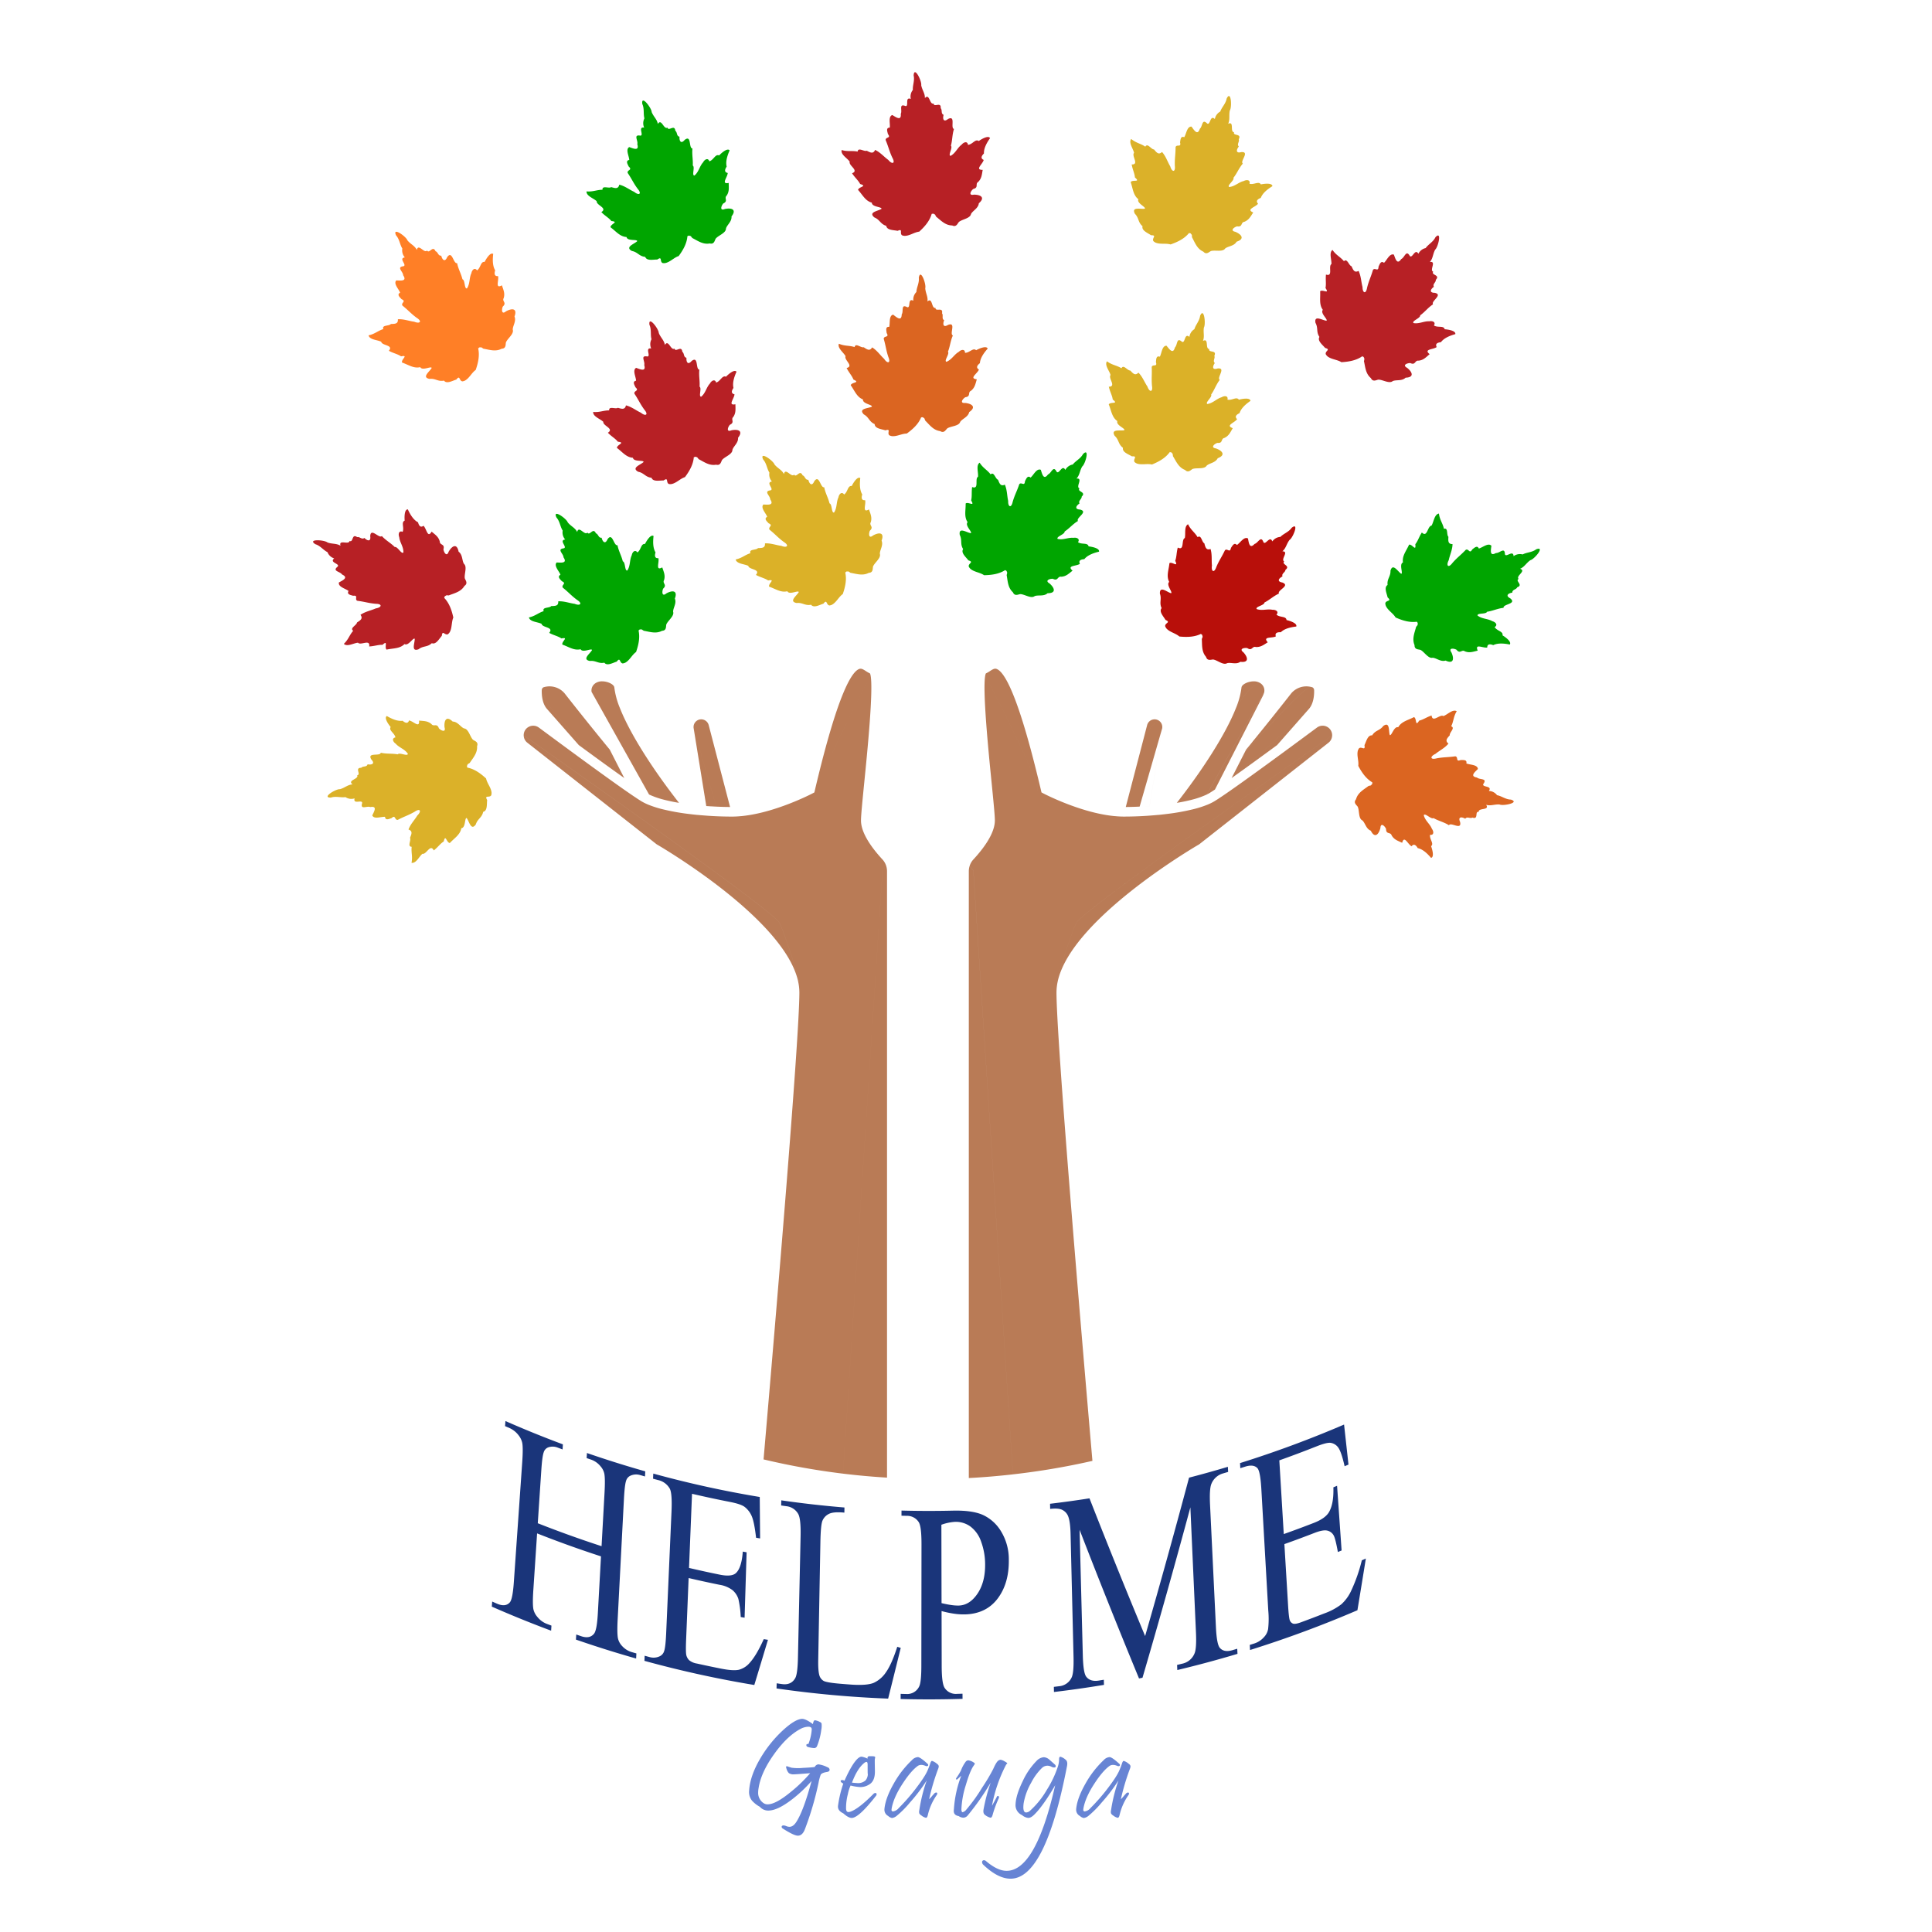 <svg id="tree_logo" data-name="tree logo" xmlns="http://www.w3.org/2000/svg" width="1000" height="1000" viewBox="0 0 1000 1000">
  <title>Help Me Geauga Logo</title>
<defs>
    <style>
      .cls-1 {
        fill: #b97b56;
      }

      .cls-1, .cls-10, .cls-2, .cls-3, .cls-4, .cls-5, .cls-6, .cls-7, .cls-8, .cls-9 {
        fill-rule: evenodd;
      }

      .cls-2 {
        fill: #dbb128;
      }

      .cls-3 {
        fill: #dbb129;
      }

      .cls-4 {
        fill: #00a500;
      }

      .cls-5 {
        fill: #db6521;
      }

      .cls-6 {
        fill: #ff7f26;
      }

      .cls-7 {
        fill: #b72025;
      }

      .cls-8 {
        fill: #b80f0a;
      }

      .cls-9 {
        fill: #6784d4;
      }

      .cls-10 {
        fill: #1a357a;
      }
    </style>
  </defs>
  <path class="cls-1" d="M537.207,402.373c-10.582-43.355-17.378-54.535-21.264-56.087-1.057-.448-1.95.015-3.687,1.156a18.641,18.641,0,0,1-2,1.142,7.515,7.515,0,0,0-.315,1.124v0.017c8.65,16.353,27.119,53.325,27.119,58.946,0,1.751.066-1.06,0.148-6.3v0Zm19.974,75.193c-3.307,6.615-10.336,30.176-10.336,30.176s0.249-.082.728-0.232c7.507-31.7,68.722-67.94,73.138-70.5l66.919-52.581a4.841,4.841,0,0,0,1.836-3.208l-0.827.032s-128.15,89.7-131.458,96.314v0Zm95.258-123.9a6.116,6.116,0,0,0-3.455-1.009c-3.043,0-6.234,1.6-6.384,3.175a40.793,40.793,0,0,1-2.809,10.483C640.236,365.567,647.428,353.662,652.439,353.662ZM423.523,408.675c0-5.622,18.471-42.594,27.119-58.946v-0.016a7.392,7.392,0,0,0-.314-1.125,18.276,18.276,0,0,1-2-1.141c-1.736-1.141-2.629-1.6-3.687-1.157-3.886,1.553-10.682,12.732-21.266,56.087,0.084,5.241.149,8.052,0.149,6.3v0ZM320.787,366.311a40.8,40.8,0,0,1-2.811-10.483c-0.148-1.571-3.34-3.175-6.382-3.175a6.117,6.117,0,0,0-3.456,1.009c5.01,0,12.2,11.905,12.649,12.649h0Zm0,0c-0.446-.744-7.639-12.649-12.649-12.649a4.824,4.824,0,0,0-1.356,1.422,4.425,4.425,0,0,0-.579,3.043l29.748,53.109a42.959,42.959,0,0,0,7.524,2.646c0.5,0.132,1.009.264,1.537,0.381,0.5,0.116,1.009.232,1.522,0.348,1.554,0.346,3.191.66,4.928,0.941-12.733-16.253-25.184-35.219-30.657-49.208a0.065,0.065,0,0,0-.018-0.033h0Zm47.654,15.561s-6.02-10.6-8.615-8.02a3.909,3.909,0,0,0-.844,2.432,3.257,3.257,0,0,0,.05.661l11.674,40.561c1.372,0.066,2.745.114,4.1,0.148,0.628,0.016,1.256.034,1.868,0.034,0.414,0.016.811,0.016,1.208,0.016v-0.016l-9.376-35.915A0.408,0.408,0,0,1,368.441,381.872ZM403.4,477.566c-3.307-6.614-131.458-96.318-131.458-96.318l-0.827-.033a4.843,4.843,0,0,0,1.836,3.208l66.918,52.582c4.416,2.564,65.631,38.807,73.139,70.5,0.479,0.15.727,0.233,0.727,0.233s-7.028-23.562-10.335-30.177h0ZM282.274,355.711c3.092-.744,31.749,31.417,33.336,32.987l-3.241-4.662c-8.267-10.119-15.427-19.164-20.19-25.233a10.28,10.28,0,0,0-10.533-3.158A0.788,0.788,0,0,0,282.274,355.711Zm86.167,26.161a0.447,0.447,0,0,0,.066-0.1l-1.687-6.466a4,4,0,0,0-3.869-2.976,3.957,3.957,0,0,0-3.125,1.521c2.595-2.579,8.615,8.02,8.615,8.02h0Zm-45.8,19.907c-4.613-3.539-41.636-32.343-42.017-45.325v-0.033a2,2,0,0,0-.215.777c-0.066,2.414.2,6.9,2.7,9.739l16.469,18.718c7.292,5.357,16.288,11.905,23.531,17.048h0.016l-0.463-.91a0.016,0.016,0,0,0-.017-0.016v0Zm42.925,15.429c0.282,0.015.563,0.049,0.844,0.049,0.595,0.051,1.206.1,1.819,0.116,0.827,0.049,1.654.1,2.48,0.133l-11.674-40.561Zm182.01,90.311c-0.478.149-.728,0.232-0.728,0.232s7.029-23.562,10.336-30.176S688.64,381.256,688.64,381.256l0.828-.033a4.18,4.18,0,0,0,.048-0.661,4.922,4.922,0,0,0-7.837-3.984l-1.77,1.306c-3.951,2.926-9.608,7.109-15.758,11.624-10.236,7.506-23.877,17.427-31.467,22.553-0.182.116-.365,0.247-0.547,0.364-0.513.331-.975,0.645-1.388,0.926-0.646.43-1.208,0.777-1.687,1.074-0.331.215-.612,0.382-0.876,0.529-0.133.083-.265,0.15-0.382,0.216a27.162,27.162,0,0,1-2.992,1.4,53.271,53.271,0,0,1-6.449,2.1,113.677,113.677,0,0,1-14.782,2.679c-1.026.132-2.083,0.248-3.126,0.362-0.4.034-.793,0.085-1.173,0.1l-1.7.149-0.215.017c-1.208.1-2.432,0.2-3.639,0.281-4.018.264-8.069,0.4-12.053,0.4-0.762,0-1.556-.016-2.332-0.065-0.661-.034-1.339-0.083-2.018-0.15-0.314-.016-0.644-0.049-0.975-0.082-17.081-1.769-35.452-11.245-36.262-11.673l-1.009-.53-0.266-1.108c-0.544-2.315-1.075-4.531-1.6-6.68-0.082,5.241-.148,8.052-0.148,6.3,0-5.622-18.47-42.594-27.119-58.946-1.439,7.937,1.737,39.634,3.324,55.489,0.926,9.36,1.67,16.768,1.67,19.462,0,6.762-6.051,14.717-11.129,20.19a8.847,8.847,0,0,0-1.967,3.471l1.967,2.233,20.472,312.553a372.525,372.525,0,0,0,41.154-6.974c-6.446-74.573-18.6-218.384-18.6-242.483a27.286,27.286,0,0,1,.744-6.151v0Zm-45.74-59.175a9.289,9.289,0,0,0-.38,2.613V765.031c7.673-.395,15.277-1.046,22.82-1.9L503.8,450.581l-1.968-2.233v0Zm-43.092,0a8.846,8.846,0,0,0-1.968-3.472c-5.075-5.473-11.128-13.427-11.128-20.189,0-2.695.744-10.1,1.67-19.462,1.588-15.857,4.763-47.555,3.324-55.489-8.649,16.353-27.119,53.325-27.119,58.946,0,1.751-.066-1.06-0.149-6.3-0.529,2.149-1.058,4.364-1.6,6.68l-0.264,1.108-1.009.529c-0.811.428-19.182,9.905-36.263,11.673-0.33.034-.662,0.066-0.975,0.083-0.679.067-1.356,0.116-2.018,0.149-0.776.049-1.571,0.066-2.331,0.066-3.986,0-8.037-.133-12.054-0.4-1.208-.082-2.432-0.181-3.639-0.28L363,421.972l-1.7-.15c-0.381-.014-0.778-0.065-1.175-0.1-1.041-.114-2.1-0.23-3.124-0.363a113.63,113.63,0,0,1-14.784-2.678,53.446,53.446,0,0,1-6.449-2.1,26.986,26.986,0,0,1-2.993-1.406c-0.116-.065-0.248-0.133-0.38-0.215-0.264-.148-0.545-0.314-0.877-0.529-0.479-.3-1.041-0.644-1.686-1.075-0.414-.28-0.876-0.6-1.389-0.926-0.181-.116-0.364-0.247-0.545-0.363-7.59-5.126-21.233-15.048-31.468-22.554-6.151-4.514-11.806-8.7-15.758-11.624l-1.769-1.306a4.927,4.927,0,0,0-5.457-.248,4.877,4.877,0,0,0-2.382,4.232,4.3,4.3,0,0,0,.05.662l0.827,0.033s128.151,89.7,131.459,96.318,10.334,30.176,10.334,30.176-0.248-.082-0.727-0.232a27.354,27.354,0,0,1,.745,6.152c0,24.017-12.071,166.925-18.534,241.713a372.079,372.079,0,0,0,41.113,7.367l20.446-312.179,1.966-2.233h0Zm0,0-1.968,2.233L436.328,762.755q11.3,1.375,22.794,2.063V450.955a9.246,9.246,0,0,0-.38-2.612h0ZM653.8,355.087a4.8,4.8,0,0,0-1.355-1.423c-5.011,0-12.2,11.905-12.649,12.649a0.051,0.051,0,0,0-.017.033c-5.475,13.989-17.925,32.955-30.658,49.208,1.737-.28,3.374-0.595,4.928-0.941,0.513-.116,1.025-0.232,1.522-0.348,0.529-.116,1.04-0.249,1.536-0.38a42.9,42.9,0,0,0,7.524-2.646l29.749-53.11a4.425,4.425,0,0,0-.58-3.043h0Zm26.171,1.367v-0.033a1.438,1.438,0,0,0-.794-0.711,1.241,1.241,0,0,0-.232-0.066,0.785,0.785,0,0,1-.629.066c-3.092-.744-31.747,31.417-33.335,32.988l3.24-4.663c-1.041,1.29-2.115,2.6-3.208,3.918l-0.032.05-7.028,13.774c4.614-3.539,41.638-32.342,42.018-45.324h0Zm-1.672-.743a0.789,0.789,0,0,0,.629-0.066A10.279,10.279,0,0,0,668.4,358.8c-4.763,6.069-11.922,15.114-20.191,25.233l-3.24,4.662c1.587-1.57,30.242-33.731,33.334-32.987h0ZM600.757,373.85a3.991,3.991,0,0,0-7,1.455l-1.686,6.466a0.392,0.392,0,0,0,.065.1s6.02-10.6,8.616-8.02h0Zm79.217-17.426v0.032c-0.38,12.981-37.4,41.784-42.018,45.325a0.016,0.016,0,0,0-.016.017l-0.463.91h0.017c7.242-5.144,16.237-11.692,23.529-17.049l16.471-18.718c2.5-2.844,2.761-7.324,2.695-9.738a2.012,2.012,0,0,0-.215-0.778h0Zm-25.643,2.032a1.127,1.127,0,0,0,.067-0.331l-29.749,53.11c0.266-.148.53-0.281,0.778-0.414,0.1-.048.214-0.114,0.33-0.181,0.2-.116.413-0.247,0.662-0.4,0.644-.4,1.454-0.926,2.447-1.587l24.8-48.514c0.332-.759.548-1.338,0.662-1.685h0Zm-61.975,58.915c0.611-.017,1.224-0.066,1.819-0.116,0.28,0,.561-0.034.842-0.049l6.532-40.263L589.876,417.5c0.827-.034,1.652-0.085,2.48-0.133h0ZM322.639,401.779l-7.028-13.774-0.033-.05c-1.091-1.322-2.166-2.629-3.208-3.918l3.241,4.662c-1.587-1.57-30.244-33.731-33.336-32.987a0.787,0.787,0,0,1-.628-0.067,1.351,1.351,0,0,0-.232.067,1.444,1.444,0,0,0-.794.711v0.033c0.381,12.98,37.4,41.784,42.018,45.325v0Zm269.5-19.907a0.376,0.376,0,0,1-.066-0.1L582.7,417.687V417.7c0.4,0,.793,0,1.2-0.017,0.612,0,1.241-.017,1.87-0.034,1.355-.033,2.727-0.082,4.1-0.148l11.673-40.56a3.2,3.2,0,0,0,.051-0.662,3.909,3.909,0,0,0-.844-2.431c-2.6-2.579-8.615,8.02-8.615,8.02h0Zm0.22,35.5c0.611-.017,1.224-0.066,1.819-0.116,0.28,0,.561-0.034.842-0.049l6.532-40.263L589.876,417.5c0.827-.034,1.652-0.085,2.48-0.133h0Z"/>
  <path id="Leaf_Yellow" data-name="Leaf Yellow" class="cls-2" d="M456.305,279.827c1.6-4.3-1.286-4.385-4.4-2.686-2.239,1.892-2.374-.771-1.67-2.447,2.268-2.1-.541-2.652.492-4.442,0.711-2.447-.133-4.134-0.937-6.569-3.708,2.027-1.437-2.583-2-4.773-1.957.17-1.989-1.333-1.489-2.994-1.315-2.171-1.4-5.223-1.022-8.477-1.549-1.02-3.719,2.677-4.427,4.117-2.142-.291-1.974,3.064-3.935,4.4-1.283-1.8-2.692-.056-2.918,1.433-1.2,2.457-.642,5.412-2.286,7.883-1.45.418-.9-4.323-2.357-4.724-0.668-2.88-2.165-5.3-2.745-8.355-1.972.552-2.524-6.911-5.172-3.051-1.16,2.75-2.564,1.315-3.044-.812-1.657.211-1.667-1.921-2.965-2.283-1.436-3.3-3.185,1.528-4.376-.386-1.484,1.744-4.452-3.877-5.31-.3-1.086-2.216-3.237-2.933-4.868-4.964-0.653-2.022-8.051-7.193-5.854-2.543,1.82,2.041,1.9,4.7,3.225,6.783a5.468,5.468,0,0,0,1.3,4.6c-3.465.467,1.233,3.866-.652,4.55-3.892.46-.242,2.745-0.221,4.684,2.131,3.194-1.189,2.767-3.541,2.662-1.614,1.718,1.286,4.456,1.959,6.356-1.816,1.011-.151,2.344.742,3.356,2.705,1.23-.48,1.831.484,3.332,3.145,2.524,4.292,4.068,7.387,6.341,2.984,1.88,1.594,3.215-1.276,2.016-2.806-.361-5.424-1.46-8.493-1.283,0.215,2.406-1.5,2.393-3.6,2.438-0.952,1.2-4.821.4-3.923,2.642-2.927.925-4.341,2.544-7.647,3.255,0.588,2.349,4.561,2.287,6.55,3.306,0.365,2.1,6.585,1.582,3.942,4.678,2.4,1.31,4.477,1.629,6.33,2.873,4.135-.8-0.079,1.59.52,3.215,3.222,1.092,6.062,3.218,9.414,2.373,1.057,2.048,5.629-.669,5.918.419-0.928,1.814-5.4,4.829-1.123,5.668,3.078-.356,4.358,1.533,7.49.887,1.4,1.867,4.34.071,6.4-.546,2.013-2.617,1.337.723,3.147,0.928h0a4.305,4.305,0,0,0,1.356-.415c2.293-1.317,3.385-3.976,5.518-5.5,1.249-3.618,2.153-7.5,1.236-11.308,0.062,0.057.121,0.117,0.183,0.176a0.8,0.8,0,0,1,.8-0.555,0.964,0.964,0,0,1,.241.03,0.989,0.989,0,0,1,.239-0.03,0.8,0.8,0,0,1,.687.34,0.856,0.856,0,0,1,.414.237l0.105,0.106c3.255,0.557,6.371,1.7,9.546.033,2.559-.12,1.868-2.566,2.261-3.413,0.888-1.985,4.184-4.283,3.471-6.442C455.343,284.693,457.323,282.276,456.305,279.827Z"/>
  <path id="Leaf_Yellow-2" data-name="Leaf Yellow" class="cls-3" d="M640.051,125.105c4.363-1.409,2.64-3.73-.622-5.114-2.873-.581-0.869-2.34.881-2.829,3.051,0.479,1.744-2.07,3.788-2.371,2.36-.961,3.159-2.67,4.57-4.811-3.891-1.65,1.134-2.73,2.5-4.532-1.347-1.43-.188-2.387,1.424-3.026,0.886-2.379,3.223-4.343,6.012-6.063-0.161-1.847-4.407-1.255-5.976-.916-1.1-1.86-3.627.354-5.895-.352,0.614-2.122-1.626-2.146-2.934-1.4-2.672.584-4.642,2.855-7.6,3.1-1.228-.877,2.832-3.386,2.24-4.78,1.844-2.311,2.817-4.99,4.848-7.339-1.657-1.2,3.852-6.267-.818-5.949-2.876.8-2.622-1.194-1.252-2.89-1.194-1.168.471-2.5-.051-3.742,1.7-3.176-3.175-1.549-2.413-3.671-2.289-.081.276-5.9-3.063-4.348,1.063-2.227.29-4.358,0.871-6.9,1.18-1.766.643-10.776-1.64-6.168-0.47,2.694-2.506,4.412-3.317,6.739a5.469,5.469,0,0,0-2.8,3.872c-2.517-2.427-2.265,3.366-3.972,2.312-2.776-2.766-2.3,1.515-3.809,2.734-1.182,3.654-2.908.786-4.286-1.124-2.348-.2-2.7,3.775-3.768,5.482-1.919-.8-1.93,1.337-2.17,2.665,0.715,2.884-1.734.76-2.312,2.447-0.027,4.033-.525,5.891-0.387,9.728,0.377,3.507-1.532,3.245-2.373.251-1.459-2.424-2.222-5.159-4.265-7.456-1.753,1.662-2.811.306-4.145-1.308-1.529,0-3.3-3.533-4.506-1.435-2.542-1.721-4.69-1.826-7.3-3.976-1.476,1.918,1.038,4.995,1.473,7.187-1.418,1.588,2.847,6.145-1.22,5.995,0.465,2.7,1.5,4.521,1.676,6.746,3.189,2.749-1.3.925-2.2,2.4,1.143,3.2,1.238,6.75,3.981,8.854-0.949,2.1,4.019,4,3.345,4.9-2,.4-7.138-1.237-5.141,2.638,2.19,2.192,1.5,4.368,3.953,6.423-0.6,2.254,2.639,3.447,4.4,4.678,3.3-.047.262,1.5,1.225,3.043h0a4.3,4.3,0,0,0,1.168.806c2.456,0.981,5.218.187,7.735,0.915,3.611-1.266,7.215-2.965,9.633-6.049-0.007.084-.017,0.168-0.024,0.252a0.8,0.8,0,0,1,.928.279,0.979,0.979,0,0,1,.126.208,1,1,0,0,1,.172.168,0.8,0.8,0,0,1,.16.751,0.847,0.847,0,0,1,.071.471l-0.018.148c1.584,2.9,2.621,6.052,5.9,7.5,1.682,1.933,3.171-.127,4.079-0.345,2.107-.536,5.955.623,7.205-1.277C635.639,127.37,638.762,127.423,640.051,125.105Z"/>
  <path id="Leaf_Yellow-3" data-name="Leaf Yellow" class="cls-4" d="M378.624,112.034c2.8-3.631.065-4.57-3.408-3.864-2.7,1.147-2.04-1.438-.873-2.831,2.786-1.332.266-2.694,1.781-4.1,1.4-2.128,1.093-3.989,1.044-6.553-4.141.843-.611-2.892-0.5-5.151-1.92-.415-1.506-1.861-0.539-3.3-0.615-2.462.2-5.4,1.526-8.4-1.179-1.431-4.344,1.46-5.446,2.627-1.96-.91-2.79,2.345-5.059,3.046-0.695-2.1-2.555-.849-3.211.508-1.872,1.993-2.21,4.981-4.51,6.857-1.509-.028.419-4.394-0.858-5.209,0.212-2.949-.5-5.708-0.157-8.794-2.047-.054-0.372-7.347-4.041-4.442-1.92,2.285-2.837.5-2.668-1.674-1.646-.287-1.026-2.327-2.16-3.056-0.4-3.58-3.494.52-4.067-1.661-1.933,1.229-3.11-5.017-4.986-1.851-0.384-2.438-2.227-3.757-3.186-6.18-0.027-2.124-5.569-9.248-4.843-4.157,1.137,2.487.431,5.055,1.08,7.433a5.469,5.469,0,0,0-.116,4.777c-3.449-.577.037,4.057-1.967,4.155-3.853-.709-1.04,2.552-1.593,4.41,1.094,3.681-1.952,2.294-4.169,1.5-2.048,1.166-.085,4.637,0,6.652-2.033.43-.835,2.195-0.281,3.425,2.222,1.973-1,1.607-.521,3.326,2.26,3.34,2.9,5.153,5.187,8.239,2.3,2.678.574,3.542-1.815,1.55-2.574-1.173-4.751-3-7.736-3.733-0.5,2.362-2.143,1.843-4.157,1.267-1.263.862-4.724-1.041-4.528,1.367-3.069.02-4.9,1.149-8.267,0.853-0.131,2.417,3.683,3.53,5.283,5.092-0.271,2.111,5.824,3.454,2.386,5.633,1.911,1.961,3.8,2.877,5.2,4.613,4.185,0.461-.546,1.5-0.452,3.225,2.756,1.994,4.842,4.864,8.293,5.046,0.406,2.269,5.577,1.022,5.531,2.147-1.421,1.459-6.584,3.02-2.745,5.084,3.046,0.568,3.711,2.751,6.894,3.057,0.785,2.2,4.127,1.349,6.275,1.367,2.695-1.906,1.064,1.085,2.733,1.816h0a4.325,4.325,0,0,0,1.418,0c2.58-.582,4.408-2.8,6.895-3.624,2.261-3.088,4.27-6.528,4.518-10.439,0.043,0.073.082,0.148,0.123,0.221a0.8,0.8,0,0,1,.924-0.3,0.975,0.975,0,0,1,.221.1,0.955,0.955,0,0,1,.237.042,0.8,0.8,0,0,1,.556.528,0.849,0.849,0,0,1,.326.348l0.069,0.132c2.945,1.493,5.585,3.506,9.111,2.849,2.481,0.641,2.543-1.9,3.167-2.594,1.435-1.635,5.262-2.857,5.218-5.13C376.269,116.4,378.873,114.674,378.624,112.034Z"/>
  <path id="Leaf_Yellow-4" data-name="Leaf Yellow" class="cls-2" d="M630.284,237.182c4.281-1.642,2.436-3.867-.9-5.074-2.9-.426-0.993-2.289.728-2.872,3.073,0.314,1.631-2.16,3.656-2.571,2.3-1.086,3.01-2.836,4.3-5.05-3.974-1.438.985-2.787,2.252-4.66-1.423-1.355-.317-2.373,1.259-3.1,0.757-2.422,2.985-4.509,5.678-6.376-0.261-1.836-4.469-1.016-6.017-.594-1.2-1.8-3.6.549-5.905-.034,0.5-2.153-1.74-2.056-3.006-1.239-2.636.726-4.481,3.1-7.421,3.5-1.274-.81,2.646-3.533,1.98-4.893,1.717-2.407,2.544-5.135,4.447-7.589-1.72-1.112,3.509-6.465-1.137-5.9-2.83.951-2.682-1.051-1.406-2.819-1.255-1.1.336-2.521-.252-3.734,1.525-3.263-3.254-1.376-2.606-3.536-2.291.043-.042-5.9-3.293-4.177,0.942-2.28.056-4.367,0.5-6.934,1.084-1.828.063-10.8-1.969-6.071-0.325,2.714-2.266,4.54-2.95,6.907a5.468,5.468,0,0,0-2.587,4.017c-2.643-2.288-2.081,3.483-3.842,2.523-2.921-2.612-2.218,1.636-3.657,2.934-0.983,3.713-2.861.941-4.339-.892-2.356-.072-2.489,3.914-3.468,5.676-1.96-.692-1.856,1.439-2.025,2.778,0.87,2.842-1.689.852-2.177,2.568,0.19,4.028-.207,5.91.137,9.734,0.566,3.482-1.355,3.323-2.356.378-1.587-2.342-2.5-5.032-4.66-7.215-1.661,1.753-2.79.457-4.208-1.084-1.528.079-3.491-3.349-4.578-1.19-2.63-1.583-4.78-1.571-7.5-3.579-1.37,2,1.305,4.932,1.858,7.1-1.331,1.662,3.173,5.983-.9,6.052,0.61,2.67,1.742,4.434,2.037,6.646,3.332,2.573-1.245.994-2.066,2.518,1.314,3.138,1.6,6.674,4.451,8.627-0.835,2.148,4.228,3.777,3.6,4.713-1.973.506-7.194-.851-4.992,2.911,2.305,2.071,1.736,4.281,4.293,6.2-0.474,2.283,2.82,3.3,4.644,4.435,3.294-.224.343,1.48,1.388,2.973h0a4.283,4.283,0,0,0,1.209.742c2.5,0.847,5.221-.094,7.773.5,3.538-1.459,7.046-3.349,9.294-6.559,0,0.085-.007.169-0.011,0.254a0.8,0.8,0,0,1,.943.229,0.99,0.99,0,0,1,.137.2,0.974,0.974,0,0,1,.18.159,0.8,0.8,0,0,1,.2.74,0.845,0.845,0,0,1,.1.467l-0.009.15c1.737,2.808,2.942,5.9,6.294,7.177,1.783,1.839,3.16-.3,4.055-0.565,2.075-.648,5.979.3,7.126-1.662C626,239.681,629.122,239.565,630.284,237.182Z"/>
  <path id="Leaf_Yellow-5" data-name="Leaf Yellow" class="cls-5" d="M709.526,429.959c2.042,4.105,4.081,2.056,4.966-1.376,0.147-2.927,2.184-1.207,2.927.452-0.02,3.088,2.306,1.417,2.908,3.394,1.3,2.19,3.11,2.727,5.437,3.8,1.053-4.093,2.868.715,4.853,1.8,1.213-1.545,2.332-.542,3.2.958,2.484,0.523,4.773,2.543,6.889,5.045,1.8-.434.585-4.545,0.018-6.046,1.676-1.365-.889-3.534-0.528-5.882,2.19,0.292,1.881-1.927.947-3.109-0.974-2.555-3.513-4.166-4.2-7.054,0.685-1.345,3.769,2.3,5.06,1.5,2.559,1.48,5.353,2.044,7.977,3.7,0.944-1.818,6.771,2.877,5.761-1.693-1.215-2.726.791-2.77,2.672-1.668,0.979-1.354,2.542.1,3.694-.606,3.393,1.207,1.06-3.37,3.271-2.932-0.26-2.276,5.872-.6,3.845-3.675,2.36,0.721,4.353-.36,6.95-0.163,1.923,0.9,10.753-.966,5.856-2.538-2.733-.065-4.735-1.823-7.157-2.279a5.467,5.467,0,0,0-4.245-2.193c2.027-2.849-3.665-1.74-2.877-3.585,2.323-3.156-1.839-2.051-3.269-3.36-3.789-.626-1.209-2.759.475-4.4-0.153-2.352-4.133-2.1-5.98-2.912,0.5-2.017-1.609-1.71-2.958-1.75-2.746,1.135-1.009-1.6-2.763-1.923-3.992.572-5.9,0.356-9.678,1.063-3.412.894-3.437-1.033-.6-2.31,2.18-1.8,4.771-2.964,6.739-5.325-1.9-1.487-.721-2.734.677-4.293-0.223-1.513,3-3.794.75-4.67,1.325-2.769,1.109-4.909,2.848-7.808-2.117-1.175-4.785,1.768-6.889,2.525-1.781-1.167-5.654,3.728-6.109-.317-2.6.861-4.248,2.156-6.423,2.66-2.244,3.562-1.107-1.145-2.7-1.816-3,1.606-6.491,2.227-8.164,5.252-2.218-.627-3.358,4.568-4.349,4.036-0.691-1.916.163-7.243-3.372-4.692-1.842,2.491-4.1,2.135-5.764,4.864-2.319-.255-3.017,3.121-3.973,5.045,0.537,3.257-1.441.482-2.828,1.664h0a4.3,4.3,0,0,0-.623,1.274c-0.605,2.575.591,5.188,0.244,7.786,1.789,3.383,4,6.694,7.414,8.627-0.084.006-.169,0.009-0.253,0.013a0.8,0.8,0,0,1-.138.96,0.981,0.981,0,0,0-.328.35,0.8,0.8,0,0,1-.718.27,0.846,0.846,0,0,1-.456.14l-0.149.005c-2.63,2-5.6,3.49-6.546,6.949-1.66,1.95.6,3.117,0.948,3.982,0.844,2,.269,5.982,2.333,6.936C706.631,425.932,707.043,429.028,709.526,429.959Z"/>
  <path id="Leaf_Green" data-name="Leaf Green" class="cls-4" d="M748.244,341.908c4.148,1.954,4.477-.918,3.042-4.158-1.7-2.388.965-2.3,2.577-1.462,1.9,2.435,2.688-.318,4.386.859,2.379,0.912,4.131.211,6.624-.388-1.712-3.863,2.693-1.217,4.922-1.6-0.006-1.965,1.494-1.871,3.108-1.236,2.273-1.13,5.321-.965,8.532-0.314,1.145-1.459-2.359-3.929-3.735-4.754,0.468-2.11-2.89-2.221-4.062-4.287,1.9-1.129.28-2.678-1.185-3.027-2.349-1.4-5.34-1.089-7.666-2.932-0.3-1.479,4.382-.535,4.9-1.957,2.925-.426,5.466-1.716,8.555-2.042-0.388-2.011,7.1-1.941,3.469-4.9-2.644-1.384-1.1-2.663,1.062-2.965-0.073-1.669,2.052-1.5,2.521-2.766,3.411-1.157-1.259-3.3.748-4.329-1.615-1.624,4.232-4.115.737-5.267,2.3-.9,3.191-2.982,5.351-4.439,2.069-.482,7.836-7.426,3.019-5.623-2.184,1.644-4.844,1.507-7.027,2.651a5.466,5.466,0,0,0-4.69.913c-0.178-3.492-3.955.908-4.48-1.028-0.136-3.916-2.716-.468-4.649-0.609-3.36,1.86-2.66-1.414-2.359-3.75-1.579-1.75-4.547.913-6.5,1.425-0.857-1.893-2.323-.344-3.407.461-1.449,2.594-1.784-.63-3.36.206-2.776,2.925-4.409,3.94-6.932,6.836-2.122,2.817-3.336,1.321-1.9-1.44,0.592-2.766,1.905-5.284,1.983-8.357-2.415.015-2.26-1.7-2.13-3.787-1.114-1.049,0-4.838-2.308-4.129-0.679-2.993-2.175-4.538-2.609-7.891-2.389.391-2.657,4.355-3.838,6.253-2.121.189-2.123,6.431-4.989,3.54-1.5,2.289-2,4.327-3.388,6.07,0.448,4.186-1.579-.211-3.247.252-1.356,3.12-3.711,5.773-3.147,9.183-2.129.884,0.2,5.666-.909,5.863-1.73-1.074-4.364-5.782-5.555-1.589,0.1,3.1-1.89,4.216-1.5,7.39-1.977,1.238-.431,4.32.013,6.422,2.44,2.223-.832,1.272-1.187,3.059h0a4.327,4.327,0,0,0,.3,1.387c1.123,2.394,3.682,3.7,5.021,5.955,3.5,1.545,7.293,2.768,11.166,2.17-0.062.057-.127,0.111-0.19,0.168a0.8,0.8,0,0,1,.486.838,0.912,0.912,0,0,1-.05.238,0.942,0.942,0,0,1,.011.24,0.8,0.8,0,0,1-.4.657,0.862,0.862,0,0,1-.271.393l-0.114.1c-0.825,3.2-2.224,6.208-.825,9.511-0.093,2.559,2.4,2.074,3.214,2.535,1.9,1.05,3.92,4.526,6.131,3.994C743.475,340.545,745.719,342.718,748.244,341.908Z"/>
  <path id="Leaf_Green-2" data-name="Leaf Green" class="cls-4" d="M349.305,309.827c1.6-4.3-1.286-4.385-4.4-2.686-2.239,1.892-2.374-.771-1.67-2.447,2.268-2.1-.541-2.652.492-4.442,0.71-2.447-.133-4.134-0.937-6.569-3.708,2.027-1.437-2.583-2-4.773-1.957.17-1.989-1.333-1.489-2.994-1.315-2.171-1.4-5.223-1.022-8.477-1.549-1.02-3.719,2.677-4.427,4.117-2.142-.291-1.974,3.064-3.935,4.4-1.283-1.8-2.692-.056-2.918,1.433-1.2,2.457-.642,5.412-2.286,7.883-1.45.418-.9-4.323-2.357-4.724-0.668-2.88-2.165-5.305-2.745-8.355-1.972.552-2.524-6.911-5.172-3.051-1.16,2.75-2.563,1.315-3.044-.812-1.657.211-1.667-1.921-2.965-2.283-1.437-3.3-3.185,1.528-4.376-.386-1.484,1.744-4.452-3.877-5.31-.3-1.086-2.216-3.237-2.933-4.868-4.964-0.652-2.022-8.051-7.193-5.854-2.543,1.82,2.041,1.9,4.7,3.225,6.783a5.468,5.468,0,0,0,1.3,4.6c-3.465.467,1.233,3.866-.653,4.55-3.891.46-.241,2.746-0.22,4.684,2.131,3.194-1.189,2.767-3.542,2.662-1.613,1.718,1.287,4.456,1.96,6.356-1.816,1.011-.151,2.344.742,3.356,2.706,1.23-.48,1.831.484,3.332,3.145,2.524,4.292,4.067,7.387,6.341,2.984,1.881,1.594,3.215-1.276,2.016-2.806-.361-5.424-1.46-8.493-1.283,0.215,2.406-1.5,2.393-3.6,2.438-0.952,1.2-4.821.4-3.923,2.642-2.926.925-4.341,2.544-7.647,3.255,0.588,2.348,4.561,2.287,6.55,3.306,0.365,2.1,6.585,1.582,3.942,4.678,2.4,1.31,4.477,1.629,6.33,2.873,4.135-.8-0.079,1.59.52,3.215,3.222,1.092,6.062,3.218,9.414,2.373,1.057,2.048,5.629-.669,5.918.419-0.928,1.814-5.4,4.829-1.123,5.668,3.078-.356,4.358,1.533,7.49.887,1.4,1.867,4.341.071,6.4-.546,2.013-2.617,1.337.723,3.147,0.928h0a4.3,4.3,0,0,0,1.357-.415c2.293-1.317,3.385-3.976,5.518-5.5,1.249-3.618,2.153-7.5,1.236-11.308,0.062,0.057.121,0.117,0.183,0.176a0.8,0.8,0,0,1,.8-0.555,0.964,0.964,0,0,1,.241.03,0.94,0.94,0,0,1,.238-0.03,0.8,0.8,0,0,1,.688.34,0.856,0.856,0,0,1,.414.237l0.105,0.106c3.255,0.557,6.371,1.7,9.546.033,2.559-.12,1.868-2.566,2.261-3.413,0.888-1.985,4.184-4.283,3.471-6.442C348.343,314.692,350.323,312.276,349.305,309.827Z"/>
  <path id="Leaf_Green-3" data-name="Leaf Green" class="cls-6" d="M266.305,163.827c1.6-4.295-1.286-4.385-4.4-2.687-2.239,1.893-2.374-.77-1.67-2.446,2.268-2.095-.541-2.652.492-4.442,0.71-2.447-.133-4.134-0.937-6.57-3.708,2.028-1.437-2.582-2-4.772-1.957.17-1.989-1.333-1.489-2.994-1.315-2.171-1.4-5.223-1.022-8.477-1.549-1.02-3.719,2.677-4.428,4.117-2.141-.291-1.973,3.064-3.934,4.4-1.283-1.8-2.692-.057-2.918,1.432-1.2,2.457-.642,5.412-2.286,7.883-1.45.418-.9-4.323-2.357-4.724-0.668-2.88-2.165-5.3-2.745-8.356-1.972.553-2.524-6.91-5.172-3.051-1.16,2.751-2.564,1.316-3.044-.811-1.657.211-1.667-1.921-2.965-2.283-1.437-3.3-3.185,1.528-4.376-.386-1.484,1.744-4.452-3.877-5.31-.3-1.086-2.216-3.237-2.933-4.868-4.964-0.652-2.022-8.051-7.193-5.854-2.543,1.82,2.041,1.9,4.7,3.225,6.783a5.468,5.468,0,0,0,1.3,4.6c-3.465.467,1.233,3.866-.653,4.55-3.891.46-.241,2.746-0.22,4.683,2.131,3.2-1.189,2.768-3.542,2.663-1.613,1.718,1.287,4.455,1.96,6.356-1.816,1.011-.151,2.344.742,3.357,2.7,1.229-.48,1.83.484,3.331,3.145,2.524,4.292,4.067,7.387,6.341,2.984,1.881,1.594,3.215-1.276,2.016-2.806-.361-5.424-1.46-8.493-1.283,0.215,2.406-1.5,2.394-3.6,2.438-0.952,1.2-4.821.4-3.923,2.642-2.927.925-4.341,2.544-7.647,3.255,0.588,2.348,4.56,2.286,6.55,3.306,0.365,2.1,6.585,1.582,3.942,4.678,2.405,1.31,4.477,1.629,6.33,2.873,4.135-.8-0.079,1.59.521,3.214,3.221,1.093,6.061,3.219,9.413,2.374,1.057,2.048,5.629-.669,5.918.419-0.928,1.814-5.4,4.829-1.123,5.668,3.078-.356,4.358,1.533,7.49.887,1.4,1.867,4.341.07,6.4-.546,2.013-2.617,1.337.723,3.147,0.928h0a4.3,4.3,0,0,0,1.357-.415c2.293-1.317,3.385-3.976,5.518-5.5,1.249-3.618,2.153-7.5,1.236-11.308,0.062,0.057.121,0.118,0.183,0.176a0.8,0.8,0,0,1,.795-0.555,0.964,0.964,0,0,1,.241.03,0.94,0.94,0,0,1,.238-0.03,0.8,0.8,0,0,1,.688.34,0.856,0.856,0,0,1,.414.237l0.1,0.106c3.255,0.557,6.371,1.7,9.546.033,2.559-.12,1.868-2.566,2.261-3.413,0.888-1.986,4.184-4.283,3.471-6.442C265.343,168.692,267.323,166.276,266.305,163.827Z"/>
  <path id="Leaf_Red" data-name="Leaf Red" class="cls-7" d="M727.531,195.486c4.582-.156,3.563-2.861.807-5.089-2.6-1.348-.192-2.488,1.625-2.477,2.8,1.3,2.246-1.511,4.294-1.239,2.533-.276,3.771-1.7,5.716-3.371-3.288-2.654,1.84-2.313,3.648-3.67-0.9-1.745.475-2.347,2.2-2.519,1.506-2.043,4.293-3.289,7.447-4.177,0.352-1.82-3.893-2.417-5.494-2.523-0.547-2.091-3.585-.656-5.571-1.958,1.173-1.872-.974-2.51-2.437-2.151-2.729-.173-5.248,1.47-8.159.893-0.94-1.181,3.654-2.478,3.468-3.981,2.408-1.715,4.079-4.024,6.678-5.724-1.264-1.612,5.425-4.967.848-5.944-2.985-.024-2.194-1.868-0.411-3.123-0.827-1.452,1.141-2.274.98-3.612,2.506-2.587-2.627-2.362-1.311-4.192-2.179-.708,1.885-5.594-1.751-5.023,1.634-1.849,1.477-4.11,2.733-6.393,1.62-1.374,3.579-10.185.118-6.381-1.192,2.46-3.622,3.553-5.041,5.568a5.467,5.467,0,0,0-3.755,2.954c-1.753-3.025-3.1,2.614-4.455,1.132-1.909-3.422-2.63.824-4.414,1.582-2.14,3.188-3.011-.044-3.811-2.259-2.2-.836-3.628,2.889-5.129,4.235-1.627-1.293-2.224.755-2.82,1.966-0.105,2.97-1.875.255-2.895,1.718-1.134,3.87-2.123,5.519-3.045,9.247-0.6,3.476-2.364,2.7-2.351-.411-0.736-2.732-.718-5.571-2.052-8.341-2.142,1.116-2.786-.477-3.625-2.4-1.47-.424-2.208-4.305-3.939-2.618-1.971-2.354-4.007-3.044-5.925-5.829-1.947,1.439-.375,5.088-0.558,7.316-1.8,1.137,1.048,6.69-2.822,5.428-0.293,2.723.2,4.76-.242,6.947,2.312,3.519-1.5.533-2.773,1.707,0.219,3.4-.664,6.83,1.395,9.607-1.49,1.758,2.765,4.949,1.87,5.63-2.031-.165-6.524-3.15-5.668,1.124,1.5,2.71.244,4.613,2.036,7.262-1.193,2,1.59,4.04,2.944,5.707,3.187,0.862-.158,1.511.342,3.263h0a4.306,4.306,0,0,0,.9,1.1c2.092,1.618,4.967,1.613,7.186,3,3.821-.225,7.753-0.869,10.925-3.17-0.029.079-.062,0.157-0.092,0.236a0.8,0.8,0,0,1,.815.524,0.955,0.955,0,0,0,.183.443,0.8,0.8,0,0,1-.052.766,0.853,0.853,0,0,1-.061.472l-0.058.138c0.726,3.221.857,6.539,3.61,8.838,1.086,2.32,3.084.748,4.017,0.788,2.174,0.064,5.555,2.235,7.278.752C722.666,196.451,725.655,197.36,727.531,195.486Z"/>
  <path id="Leaf_Red-2" data-name="Leaf Red" class="cls-7" d="M382.006,226.6c2.819-3.615.09-4.569-3.386-3.884-2.7,1.132-2.033-1.448-.858-2.835,2.793-1.317.281-2.692,1.8-4.089,1.413-2.12,1.115-3.983,1.081-6.547-4.146.819-.595-2.895-0.476-5.154-1.917-.426-1.5-1.869-0.52-3.3-0.6-2.466.23-5.4,1.573-8.392-1.171-1.438-4.352,1.435-5.46,2.6-1.956-.921-2.8,2.329-5.077,3.018-0.683-2.1-2.55-.863-3.213.489-1.883,1.983-2.239,4.969-4.549,6.832-1.509-.037.443-4.393-0.829-5.214,0.229-2.947-.47-5.71-0.107-8.794-2.047-.066-0.331-7.349-4.016-4.465-1.933,2.275-2.84.484-2.659-1.688-1.644-.3-1.013-2.333-2.143-3.069-0.377-3.582-3.5.5-4.057-1.683-1.94,1.218-3.082-5.035-4.976-1.879-0.37-2.44-2.2-3.77-3.151-6.2-0.014-2.124-5.517-9.279-4.819-4.184,1.122,2.493.4,5.058,1.037,7.439a5.467,5.467,0,0,0-.142,4.776c-3.446-.6.014,4.057-1.99,4.144-3.85-.731-1.055,2.545-1.618,4.4,1.073,3.687-1.965,2.283-4.177,1.475-2.055,1.154-.112,4.636-0.042,6.652-2.036.418-.847,2.19-0.3,3.423,2.21,1.986-1.008,1.6-.54,3.323,2.241,3.353,2.872,5.17,5.14,8.268,2.281,2.691.554,3.545-1.823,1.54-2.568-1.187-4.735-3.023-7.715-3.776-0.518,2.359-2.154,1.831-4.164,1.243-1.268.856-4.719-1.068-4.535,1.342-3.07,0-4.906,1.122-8.273.807-0.144,2.416,3.663,3.551,5.254,5.121-0.282,2.11,5.806,3.488,2.355,5.646,1.9,1.972,3.78,2.9,5.174,4.642,4.182,0.485-.554,1.494-0.47,3.223,2.745,2.01,4.814,4.891,8.265,5.093,0.393,2.271,5.57,1.054,5.518,2.178-1.429,1.451-6.6,2.983-2.774,5.069,3.043,0.584,3.7,2.771,6.878,3.1,0.772,2.2,4.118,1.372,6.266,1.4,2.706-1.891,1.058,1.091,2.723,1.831h0a4.3,4.3,0,0,0,1.419.012c2.583-.567,4.423-2.775,6.915-3.585,2.278-3.075,4.307-6.5,4.576-10.414,0.042,0.073.081,0.149,0.122,0.222a0.8,0.8,0,0,1,.925-0.289,0.917,0.917,0,0,1,.221.1,0.944,0.944,0,0,1,.236.043,0.8,0.8,0,0,1,.554.53,0.859,0.859,0,0,1,.323.351l0.069,0.133c2.937,1.509,5.565,3.537,9.1,2.9,2.477,0.656,2.553-1.885,3.182-2.575,1.443-1.627,5.278-2.828,5.246-5.1C379.625,230.955,382.24,229.245,382.006,226.6Z"/>
  <path id="Leaf_Green-4" data-name="Leaf Green" class="cls-7" d="M506.641,105.221c3.462-3.006.968-4.467-2.576-4.463-2.871.591-1.715-1.812-.3-2.947,2.994-.755.794-2.587,2.557-3.666,1.794-1.808,1.86-3.694,2.32-6.217-4.226.006-.027-2.956,0.524-5.149-1.8-.787-1.108-2.122.125-3.342-0.116-2.535,1.265-5.258,3.158-7.933-0.873-1.636-4.547.572-5.858,1.5-1.741-1.28-3.2,1.747-5.562,1.985-0.266-2.193-2.337-1.338-3.248-.138-2.229,1.583-3.152,4.445-5.777,5.829-1.474-.326,1.28-4.225.189-5.276,0.791-2.848.637-5.694,1.587-8.651-2-.458,1.089-7.275-3.083-5.153-2.335,1.86-2.88-.071-2.285-2.169-1.556-.608-0.545-2.484-1.512-3.423,0.319-3.588-3.528-.182-3.658-2.433-2.138.822-2.055-5.534-4.521-2.8,0.106-2.465-1.44-4.124-1.9-6.688C477.219,42,473.2,33.918,472.9,39.052c0.622,2.663-.578,5.041-0.413,7.5a5.468,5.468,0,0,0-1.058,4.659c-3.267-1.248-.766,3.984-2.75,3.683-3.637-1.457-1.525,2.3-2.434,4.007,0.344,3.825-2.368,1.862-4.383.644-2.239.737-1,4.528-1.32,6.52-2.078.019-1.253,1.986-.954,3.3,1.788,2.374-1.3,1.378-1.168,3.157,1.554,3.721,1.824,5.626,3.454,9.1,1.721,3.079-.138,3.585-2.086,1.16-2.291-1.659-4.064-3.877-6.844-5.189-0.962,2.215-2.466,1.382-4.325.419-1.409.6-4.425-1.956-4.709,0.445-3.013-.588-5.03.157-8.273-0.8-0.607,2.343,2.911,4.189,4.171,6.036-0.683,2.016,5.026,4.539,1.224,5.994,1.486,2.3,3.152,3.572,4.184,5.551,4.012,1.28-.83,1.359-1.08,3.072,2.307,2.5,3.783,5.726,7.131,6.588-0.052,2.3,5.263,2.105,5,3.2-1.682,1.15-7.052,1.658-3.7,4.441,2.874,1.159,3.094,3.431,6.154,4.361,0.334,2.308,3.777,2.139,5.879,2.581,3.019-1.335.828,1.275,2.32,2.321h0a4.317,4.317,0,0,0,1.39.285c2.644-.06,4.874-1.873,7.476-2.188,2.826-2.58,5.477-5.555,6.494-9.34,0.027,0.08.05,0.162,0.076,0.242a0.8,0.8,0,0,1,.964-0.106,0.9,0.9,0,0,1,.2.141,1,1,0,0,1,.224.088,0.8,0.8,0,0,1,.441.627,0.856,0.856,0,0,1,.25.406l0.042,0.144c2.592,2.046,4.781,4.541,8.368,4.595,2.3,1.119,2.868-1.36,3.617-1.916,1.729-1.319,5.723-1.759,6.13-4C503.468,109.033,506.363,107.858,506.641,105.221Z"/>
  <path id="Leaf_Green-5" data-name="Leaf Green" class="cls-3" d="M234.307,373.478c-3.294-3.189-4.533-.577-4.222,2.953,0.837,2.809-1.657,1.866-2.911.55-1.011-2.917-2.647-.566-3.873-2.229-1.957-1.631-3.842-1.533-6.395-1.773,0.373,4.21-2.942.283-5.175-.076-0.628,1.861-2.018,1.288-3.34.166-2.516.335-5.348-.805-8.177-2.459-1.554,1.011.964,4.48,2,5.706-1.124,1.846,2.017,3.035,2.46,5.369-2.162.456-1.13,2.444,0.144,3.247,1.77,2.084,4.7,2.756,6.308,5.251-0.2,1.5-4.32-.909-5.273.269-2.906-.542-5.728-0.141-8.755-0.831-0.284,2.029-7.343-.454-4.867,3.518,2.056,2.164.178,2.875-1.962,2.464-0.471,1.6-2.428.758-3.28,1.8-3.6-.007.125,3.53-2.106,3.855,1,2.059-5.335,2.527-2.4,4.747-2.465.108-3.983,1.791-6.5,2.473-2.114-.212-9.814,4.5-4.674,4.346,2.6-.851,5.072.139,7.507-0.239a5.469,5.469,0,0,0,4.734.65c-0.96,3.363,4.036.418,3.908,2.42-1.137,3.751,2.419,1.321,4.2,2.078,3.781-.674,2.06,2.2,1.021,4.311,0.929,2.166,4.6.6,6.61,0.75,0.2,2.069,2.087,1.076,3.372.664,2.21-1.987,1.485,1.173,3.246.891,3.573-1.872,5.447-2.3,8.769-4.231,2.918-1.981,3.584-.173,1.337,1.978-1.455,2.426-3.51,4.385-4.577,7.268,2.29,0.766,1.591,2.337.793,4.273,0.715,1.352-1.565,4.578.851,4.652-0.325,3.053.592,5-.08,8.311,2.387,0.4,3.921-3.263,5.652-4.678,2.068,0.506,4.086-5.4,5.865-1.739,2.163-1.679,3.285-3.45,5.167-4.65,0.928-4.107,1.426.71,3.154,0.811,2.291-2.515,5.376-4.266,5.945-7.675,2.3-.149,1.641-5.427,2.753-5.256,1.291,1.576,2.263,6.882,4.745,3.3,0.906-2.964,3.149-3.38,3.811-6.508,2.271-.533,1.8-3.949,2.062-6.082-1.592-2.892,1.2-.935,2.111-2.512h0a4.335,4.335,0,0,0,.163-1.409c-0.289-2.629-2.288-4.694-2.828-7.258-2.815-2.593-6.008-4.975-9.867-5.661l0.235-.1a0.8,0.8,0,0,1-.19-0.95,0.962,0.962,0,0,1,.124-0.209,0.926,0.926,0,0,1,.068-0.231,0.8,0.8,0,0,1,.587-0.494,0.854,0.854,0,0,1,.383-0.284l0.139-.054c1.813-2.759,4.11-5.157,3.852-8.734,0.916-2.393-1.6-2.74-2.222-3.438-1.463-1.609-2.248-5.55-4.512-5.76C238.38,376.308,236.958,373.527,234.307,373.478Z"/>
  <path id="Leaf_Orange" data-name="Leaf Orange" class="cls-7" d="M237.374,285.553c-0.869-4.5-3.382-3.073-5.152,0-0.926,2.781-2.428.578-2.7-1.219,0.846-2.97-1.842-1.982-1.893-4.048-0.668-2.459-2.267-3.46-4.222-5.12-2.109,3.662-2.572-1.456-4.195-3.031-1.582,1.164-2.392-.1-2.831-1.78-2.253-1.169-3.918-3.727-5.287-6.7-1.853-.064-1.781,4.222-1.635,5.82-1.98.867-.089,3.644-1.065,5.809-2.032-.867-2.328,1.354-1.745,2.743,0.255,2.722,2.271,4.954,2.155,7.919-1.02,1.113-3.017-3.222-4.472-2.8-2.071-2.111-4.612-3.4-6.7-5.7-1.4,1.5-5.754-4.584-6,.09,0.442,2.952-1.5,2.458-3.021.892-1.305,1.044-2.424-.771-3.721-0.4-2.946-2.071-1.923,2.964-3.936,1.949-0.359,2.263-5.82-.989-4.688,2.513-2.081-1.325-4.291-.817-6.741-1.7-1.61-1.386-10.619-1.946-6.322.879,2.617,0.794,4.075,3.023,6.287,4.111a5.469,5.469,0,0,0,3.5,3.248c-2.715,2.2,3.066,2.657,1.813,4.224-3.083,2.42,1.223,2.469,2.251,4.112,3.483,1.617.427,2.982-1.637,4.118-0.481,2.307,3.42,3.133,4.984,4.405-1.024,1.809,1.092,2.079,2.382,2.479,2.949-.36.543,1.812,2.148,2.591,4,0.517,5.783,1.237,9.609,1.565,3.527,0.051,3.035,1.914-.039,2.386-2.584,1.154-5.391,1.579-7.919,3.329,1.437,1.941-.037,2.826-1.8,3.955-0.19,1.517-3.908,2.852-1.972,4.3-2.017,2.314-2.381,4.433-4.833,6.762,1.726,1.7,5.084-.424,7.314-0.59,1.4,1.6,6.445-2.08,5.8,1.94,2.736-.135,4.671-0.942,6.9-0.845,3.116-2.832.761,1.4,2.119,2.473,3.319-.746,6.85-0.41,9.272-2.877,1.969,1.2,4.457-3.5,5.27-2.725,0.153,2.031-2.094,6.935,1.994,5.423,2.442-1.908,4.518-.961,6.855-3.144,2.166,0.866,3.742-2.2,5.178-3.8,0.354-3.282,1.517-.079,3.17-0.847h0a4.327,4.327,0,0,0,.942-1.061c1.271-2.319.818-5.157,1.847-7.567-0.819-3.738-2.068-7.522-4.836-10.3,0.083,0.016.165,0.037,0.248,0.055a0.8,0.8,0,0,1,.39-0.888,0.917,0.917,0,0,1,.221-0.1,0.96,0.96,0,0,1,.188-0.15,0.8,0.8,0,0,1,.764-0.068,0.857,0.857,0,0,1,.477-0.013l0.145,0.035c3.068-1.22,6.325-1.866,8.166-4.944,2.122-1.435.258-3.164,0.152-4.091-0.277-2.157,1.341-5.835-.393-7.307C239.087,290.208,239.518,287.114,237.374,285.553Z"/>
  <path id="Leaf_Orange-2" data-name="Leaf Orange" class="cls-5" d="M501.661,213.291c3.778-2.6,1.464-4.329-2.057-4.724-2.92.264-1.5-1.994,0.037-2.962,3.06-.413,1.08-2.482,2.953-3.355,1.987-1.595,2.264-3.461,3-5.916-4.2-.469.306-2.94,1.1-5.057-1.7-.985-0.862-2.234.5-3.307,0.17-2.532,1.849-5.082,4.031-7.527-0.683-1.724-4.582.057-5.989,0.829-1.587-1.468-3.375,1.375-5.75,1.346-0.018-2.209-2.172-1.592-3.212-.5-2.393,1.323-3.632,4.062-6.4,5.142-1.427-.49,1.747-4.054.782-5.221,1.107-2.741,1.274-5.587,2.55-8.418-1.932-.679,1.9-7.106-2.483-5.467-2.529,1.586-2.854-.395-2.026-2.412-1.478-.778-0.262-2.53-1.117-3.572,0.72-3.528-3.486-.577-3.361-2.828-2.217.576-1.42-5.73-4.178-3.292,0.383-2.438-.966-4.26-1.135-6.859,0.626-2.03-2.462-10.511-3.333-5.443,0.318,2.715-1.142,4.943-1.254,7.405a5.468,5.468,0,0,0-1.577,4.511c-3.105-1.607-1.209,3.873-3.146,3.351-3.451-1.858-1.774,2.109-2.87,3.707-0.089,3.84-2.562,1.584-4.428.147-2.307.481-1.5,4.387-2.045,6.33-2.067-.215-1.469,1.832-1.319,3.173,1.509,2.56-1.444,1.224-1.517,3.006,1.126,3.872,1.18,5.795,2.408,9.433,1.364,3.253-.541,3.547-2.2.918-2.09-1.907-3.6-4.31-6.216-5.927-1.206,2.093-2.606,1.1-4.346-.07-1.467.434-4.177-2.441-4.729-.088-2.927-.923-5.015-0.41-8.13-1.725-0.866,2.26,2.421,4.49,3.465,6.467-0.906,1.926,4.483,5.076.542,6.093,1.217,2.453,2.73,3.9,3.533,5.986,3.842,1.724-.978,1.257-1.419,2.931,2.01,2.744,3.115,6.115,6.344,7.349-0.31,2.283,4.993,2.684,4.605,3.74-1.8.953-7.194,0.854-4.174,4,2.726,1.476,2.689,3.757,5.624,5.026,0.072,2.331,3.513,2.55,5.552,3.227,3.15-.987.68,1.359,2.044,2.567h0a4.316,4.316,0,0,0,1.349.439c2.634,0.238,5.054-1.312,7.674-1.333,3.1-2.245,6.068-4.9,7.5-8.549,0.018,0.083.032,0.166,0.049,0.249a0.8,0.8,0,0,1,.969,0,0.963,0.963,0,0,1,.181.164,0.926,0.926,0,0,1,.212.112,0.8,0.8,0,0,1,.368.673,0.842,0.842,0,0,1,.2.432l0.026,0.147c2.345,2.324,4.24,5.05,7.8,5.507,2.164,1.372,3-1.028,3.811-1.5,1.866-1.116,5.884-1.1,6.54-3.282C498.079,216.722,501.088,215.88,501.661,213.291Z"/>
  <path id="Leaf_Red-3" data-name="Leaf Red" class="cls-8" d="M642.007,342.541c4.55,0.56,3.965-2.271,1.59-4.9-2.361-1.737.2-2.488,1.991-2.194,2.565,1.72,2.453-1.142,4.434-.554,2.545,0.122,3.99-1.091,6.172-2.439-2.835-3.135,2.177-2,4.176-3.057-0.621-1.864.834-2.244,2.565-2.145,1.806-1.784,4.753-2.58,8.007-2.966,0.632-1.743-3.468-2.994-5.034-3.348-0.215-2.151-3.439-1.207-5.2-2.8,1.451-1.667-.571-2.632-2.072-2.5-2.669-.6-5.413.634-8.2-0.39-0.744-1.313,3.995-1.878,4.046-3.391,2.645-1.319,4.656-3.339,7.488-4.613-1-1.79,6.133-4.062,1.764-5.74-2.945-.489-1.875-2.187.082-3.149-0.591-1.563,1.48-2.068,1.53-3.415,2.879-2.165-2.227-2.742-.642-4.346-2.042-1.038,2.734-5.231-.946-5.234,1.9-1.571,2.1-3.83,3.7-5.888,1.814-1.105,5.122-9.5,1.111-6.285-1.562,2.244-4.131,2.945-5.847,4.714a5.468,5.468,0,0,0-4.17,2.333c-1.26-3.262-3.473,2.1-4.577.423-1.353-3.677-2.726.4-4.606,0.875-2.611,2.816-2.969-.512-3.413-2.825-2.046-1.169-4.034,2.288-5.727,3.384-1.405-1.531-2.314.4-3.091,1.5-0.566,2.917-1.892-.041-3.128,1.245-1.723,3.646-2.957,5.121-4.448,8.66-1.135,3.339-2.756,2.3-2.258-.773-0.3-2.812.158-5.615-.728-8.558-2.289.769-2.677-.906-3.207-2.932-1.386-.648-1.51-4.6-3.483-3.2-1.58-2.632-3.484-3.632-4.944-6.681-2.147,1.118-1.163,4.967-1.692,7.139-1.955.843-.007,6.772-3.633,4.922-0.714,2.644-.543,4.733-1.321,6.825,1.734,3.836-1.566.292-3.006,1.253-0.313,3.388-1.72,6.644-.119,9.708-1.746,1.5,1.96,5.32.969,5.853-1.98-.48-5.952-4.129-5.774.226,1.063,2.911-.477,4.595.88,7.491-1.491,1.794.941,4.238,2.019,6.1,3.013,1.348-.392,1.468-0.171,3.277h0a4.334,4.334,0,0,0,.72,1.223c1.814,1.924,4.654,2.367,6.63,4.088,3.809,0.373,7.793.35,11.285-1.429-0.041.074-.086,0.146-0.128,0.219a0.8,0.8,0,0,1,.724.644,1,1,0,0,1,.027.242,0.964,0.964,0,0,1,.084.225,0.8,0.8,0,0,1-.171.748,0.843,0.843,0,0,1-.134.457l-0.078.128c0.215,3.294-.173,6.591,2.188,9.291,0.712,2.461,2.931,1.22,3.845,1.4,2.138,0.4,5.139,3.074,7.073,1.878C637.051,342.736,639.861,344.1,642.007,342.541Z"/>
  <path id="Leaf_Green-6" data-name="Leaf Green" class="cls-4" d="M542.232,307.043c4.585,0.027,3.674-2.717,1.009-5.053-2.547-1.45-.094-2.493,1.722-2.41,2.748,1.409,2.3-1.42,4.34-1.067,2.542-.175,3.835-1.548,5.845-3.141-3.179-2.783,1.931-2.238,3.792-3.522-0.833-1.779.567-2.326,2.3-2.429,1.585-1.982,4.42-3.116,7.607-3.877,0.424-1.805-3.794-2.571-5.39-2.74-0.464-2.111-3.556-.8-5.489-2.178,1.247-1.825-.873-2.548-2.349-2.247-2.72-.282-5.3,1.26-8.188.567-0.892-1.217,3.75-2.33,3.624-3.839,2.474-1.618,4.235-3.858,6.9-5.453-1.2-1.662,5.619-4.749,1.084-5.906-2.982-.143-2.117-1.955-0.286-3.137-0.768-1.484,1.23-2.227,1.123-3.571,2.607-2.485-2.531-2.464-1.144-4.241-2.149-.793,2.107-5.514-1.549-5.088,1.707-1.782,1.639-4.048,2.985-6.279,1.674-1.309,3.982-10.034.372-6.372-1.289,2.412-3.76,3.407-5.258,5.363a5.469,5.469,0,0,0-3.87,2.8c-1.631-3.093-3.2,2.488-4.5.953-1.771-3.5-2.66.719-4.473,1.405-2.265,3.1-3.007-.163-3.718-2.408-2.169-.923-3.74,2.742-5.294,4.028-1.574-1.358-2.252.665-2.895,1.852-0.223,2.963-1.884.179-2.962,1.6-1.287,3.822-2.341,5.431-3.41,9.119-0.739,3.449-2.47,2.6-2.333-.5-0.627-2.759-.5-5.6-1.718-8.416-2.185,1.03-2.765-.588-3.527-2.538-1.452-.483-2.035-4.39-3.832-2.774-1.875-2.43-3.883-3.2-5.688-6.06-2,1.361-.577,5.069-0.849,7.288-1.844,1.065.781,6.727-3.035,5.312-0.4,2.709.011,4.764-.519,6.932,2.17,3.608-1.521.473-2.839,1.6,0.084,3.4-.935,6.8,1.011,9.655-1.558,1.7,2.566,5.055,1.645,5.7-2.023-.246-6.393-3.407-5.709.9,1.395,2.768.061,4.62,1.746,7.338-1.272,1.955,1.428,4.1,2.715,5.819,3.15,0.989-.218,1.5.212,3.275h0a4.329,4.329,0,0,0,.856,1.131c2.027,1.7,4.9,1.809,7.061,3.288,3.827-.073,7.781-0.559,11.043-2.732-0.033.078-.069,0.154-0.1,0.232a0.8,0.8,0,0,1,.794.556,0.989,0.989,0,0,1,.055.236,0.978,0.978,0,0,1,.11.214,0.8,0.8,0,0,1-.082.763,0.844,0.844,0,0,1-.081.469l-0.062.136c0.6,3.247.6,6.567,3.255,8.974,0.993,2.361,3.052.871,3.982,0.947,2.17,0.151,5.461,2.455,7.243,1.042C537.332,307.814,540.282,308.841,542.232,307.043Z"/>
  <path id="Geauga" class="cls-9" d="M423.661,913.23a2.239,2.239,0,0,0-1.941,1.355q-1.649.256-6.189,0.476a24.921,24.921,0,0,1-5.9-.11q-2.307-.77-2.344-0.769a0.373,0.373,0,0,0-.4.44,2.814,2.814,0,0,0,.22.915,5.384,5.384,0,0,0,1.208,2.234,4.343,4.343,0,0,0,2.674.623q0.841,0,8.349-.586a74.92,74.92,0,0,1-10.034,9.7q-7.764,6.409-11.975,6.409a3.538,3.538,0,0,1-1.941-.513,6.348,6.348,0,0,1-2.966-5.6,13.11,13.11,0,0,1,.22-2.27q1.208-7.983,7.891-17.395t13.605-13.147a9.329,9.329,0,0,1,4.212-1.245q1.94,0,1.794,1.538a25.3,25.3,0,0,1-1.721,7.434,1.388,1.388,0,0,0-.33-0.037,0.6,0.6,0,0,0-.732.623q0,0.805,1.282,1.062a15.988,15.988,0,0,0,2.673.439,1.6,1.6,0,0,0,1.611-1.1,33.327,33.327,0,0,0,2.161-8.276,10.444,10.444,0,0,0,.146-3.369,1.34,1.34,0,0,0-.805-0.732,7.4,7.4,0,0,0-2.6-.916q-0.769,0-1.062,1.978-3.846-2.82-5.713-2.71-3.663.219-10.034,6.115a64.145,64.145,0,0,0-11.353,14.136q-5.493,9.228-5.933,17.1a7.1,7.1,0,0,0,1.5,4.981A15.439,15.439,0,0,0,393.3,935.2a5.65,5.65,0,0,0,4.431,1.941q4.724,0,12.231-5.787a69.291,69.291,0,0,0,10.108-9.521q-4.25,15.747-8.02,21.387-1.575,2.343-3.443,2.343A4.657,4.657,0,0,1,407,945.2a4.49,4.49,0,0,0-1.355-.366q-1.062,0-1.062.769a1.023,1.023,0,0,0,.586.842q5.786,3.7,7.8,3.7,2.307,0,3.589-3.186a158.874,158.874,0,0,0,7.105-24.133,25.77,25.77,0,0,1,1.135-4.248q0.623-.99,3.149-1.392,1.464-.219,1.465-1.172a1.47,1.47,0,0,0-1.1-1.282,14.356,14.356,0,0,0-4.651-1.5h0Zm30.073,15.491a0.6,0.6,0,0,0-.7-0.659,1.373,1.373,0,0,0-.952.476q-7.581,7.654-11.829,9.155a3.978,3.978,0,0,1-1.135.22q-1.173,0-1.208-1.9a28.63,28.63,0,0,1,.952-7.4,20.2,20.2,0,0,1,1.391-4.431,25.459,25.459,0,0,0,4.981.805,8.512,8.512,0,0,0,5.127-1.648q2.49-1.794,2.49-6.335,0-.659-0.037-2.6t-0.036-3.259a4.529,4.529,0,0,1,.11-0.953,4.63,4.63,0,0,0,.109-0.622q0-.549-1.574-0.549h-1.721a0.938,0.938,0,0,0-.623,1.281,11.77,11.77,0,0,0-3.076-1.062q-1.356,0-3.04,2.051-2.6,3.077-5.859,10.4a2.588,2.588,0,0,0-1.209-.329q-0.768,0-.769.513,0,0.622,1.355,1.318a60.838,60.838,0,0,0-2.673,11.1,5.108,5.108,0,0,0-.073.842q0,2.162,2.746,3.443,2.637,2.38,4.358,2.38,3.625,0,12.525-11.389a1.346,1.346,0,0,0,.366-0.842h0Zm-4.541-10.8a5.333,5.333,0,0,1-1.209,3.626,5.7,5.7,0,0,1-4.431,1.355q-1.832-.109-2.563-0.22,2.709-7.251,6.3-10.144a2.315,2.315,0,0,1,1.171-.586q0.623,0,.623,1.428,0,6.409.11,4.541h0Zm36.7-3.845a2.014,2.014,0,0,0-.916-1.135,7.112,7.112,0,0,0-2.563-1.5q-0.55,0-1.026,1.647-0.294.954-1.282,3.3-1.355,3.186-6.152,9.449a97.379,97.379,0,0,1-8.789,10.034,4.71,4.71,0,0,1-2.966,1.721,0.74,0.74,0,0,1-.733-0.916,3.3,3.3,0,0,1,.037-0.476q0.988-5.858,5.823-13.183,4.174-6.372,7.617-8.9,1.574-1.172,4.175-.073a1.377,1.377,0,0,0,.549.11q0.77,0,.769-0.586a0.839,0.839,0,0,0-.33-0.623q-3.7-3.4-5.017-3.479a4.655,4.655,0,0,0-3.076,1.575,50.74,50.74,0,0,0-9.411,12.14q-4.1,7.2-4.761,12.616a6.519,6.519,0,0,0-.073.915,3.606,3.606,0,0,0,1.94,3.223,4.05,4.05,0,0,0,2.015,1.062,4.84,4.84,0,0,0,2.343-1.062,50.944,50.944,0,0,0,6.922-6.958,87.426,87.426,0,0,0,8.679-11.426A83.657,83.657,0,0,0,475.822,937a3.348,3.348,0,0,0,0,1.611,2.8,2.8,0,0,0,1.135,1.1,5.54,5.54,0,0,0,2.307,1.172q0.66,0,.989-1.465a29.658,29.658,0,0,1,4.578-10.29,1.455,1.455,0,0,0,.293-0.77,0.486,0.486,0,0,0-.55-0.549,1.421,1.421,0,0,0-1.1.659,15.316,15.316,0,0,0-1.117,1.245,19.273,19.273,0,0,1-1.447,1.575,115.352,115.352,0,0,1,4.651-15.674,3.636,3.636,0,0,0,.33-1.538h0Zm35.2-1.025a0.5,0.5,0,0,0,.257-0.293q0-.366-1.465-1.135a5.649,5.649,0,0,0-1.978-.769,2.192,2.192,0,0,0-1.172.439q-1.025.66-2.673,4.395a97.966,97.966,0,0,1-5.713,9.594,87.627,87.627,0,0,1-8.166,11.353,3.775,3.775,0,0,1-1.9,1.355q-0.659,0-.659-1.575A47.553,47.553,0,0,1,499.893,924q2.05-7.032,3.881-9.815l0.806-1.208a0.886,0.886,0,0,0-.513-0.66,6.38,6.38,0,0,0-2.893-1.171,1.837,1.837,0,0,0-1.391.8,17.852,17.852,0,0,0-2.381,4.431,27.34,27.34,0,0,1-2.343,3.809q-0.4.622-.11,0.842a0.619,0.619,0,0,0,.732-0.219q1.245-1.136,1.868-1.722a58.8,58.8,0,0,0-3.809,17.395,5.8,5.8,0,0,0-.073.879q0,2.2,2.527,2.637a4.87,4.87,0,0,0,2.417.842,3.065,3.065,0,0,0,2.307-1.208,130.651,130.651,0,0,0,11.865-16.956,90.359,90.359,0,0,0-3.7,13.88q-0.366,2.05.77,2.856a7.194,7.194,0,0,0,2.856,1.428q0.732,0,1.172-1.831a57.845,57.845,0,0,1,3.076-8.24,1.215,1.215,0,0,0,.11-0.476,0.559,0.559,0,0,0-.549-0.695,0.632,0.632,0,0,0-.586.512q-1.466,2.784-2.491,4.578a75.681,75.681,0,0,1,7.288-21.24A1.118,1.118,0,0,1,521.1,913.047Zm30.454-2.234a6.515,6.515,0,0,0-2.71-1.538q-0.659,0-.659,1.392a12.141,12.141,0,0,1-.622,3.7,53.823,53.823,0,0,1-5.677,11.975,44.646,44.646,0,0,1-8.642,10.8,3.219,3.219,0,0,1-2.088.988q-1.464,0-1.464-2.71a15.944,15.944,0,0,1,.183-2.234,32.6,32.6,0,0,1,3.918-10.546,28.924,28.924,0,0,1,5.6-7.618,4.1,4.1,0,0,1,2.783-1.1,4.565,4.565,0,0,1,2.161.586,2.97,2.97,0,0,0,1.245.329q0.879,0,.879-0.659a1.313,1.313,0,0,0-.549-0.952q-2.71-2.417-2.93-2.6a4.791,4.791,0,0,0-2.747-1.1,5.871,5.871,0,0,0-3.772,1.978,36.785,36.785,0,0,0-7.1,10.437q-3.48,7.106-3.7,11.9a5.589,5.589,0,0,0,3.333,5.639,5.892,5.892,0,0,0,3.259,1.465q1.428,0,3.259-1.868,4.541-4.539,10.657-15.051-10.071,44.311-25.159,44.312-4.724,0-10.693-5.091a1.513,1.513,0,0,0-.989-0.4,0.908,0.908,0,0,0-.989,1.062,1.9,1.9,0,0,0,.7,1.355q7.545,7.14,14.026,7.141,17.981,0.036,29.224-58.3,0.476-2.38-.733-3.3h0Zm33.593,3.259a2.014,2.014,0,0,0-.916-1.135,7.112,7.112,0,0,0-2.563-1.5q-0.55,0-1.026,1.647-0.294.954-1.282,3.3-1.355,3.186-6.152,9.449a97.379,97.379,0,0,1-8.789,10.034,4.71,4.71,0,0,1-2.966,1.721,0.74,0.74,0,0,1-.733-0.916,3.3,3.3,0,0,1,.037-0.476q0.989-5.858,5.823-13.183,4.175-6.372,7.617-8.9,1.573-1.172,4.175-.073a1.377,1.377,0,0,0,.549.11q0.769,0,.769-0.586a0.839,0.839,0,0,0-.33-0.623q-3.7-3.4-5.017-3.479a4.655,4.655,0,0,0-3.076,1.575,50.74,50.74,0,0,0-9.411,12.14q-4.1,7.2-4.761,12.616a6.519,6.519,0,0,0-.073.915,3.606,3.606,0,0,0,1.94,3.223,4.05,4.05,0,0,0,2.015,1.062,4.84,4.84,0,0,0,2.343-1.062,50.944,50.944,0,0,0,6.922-6.958,87.426,87.426,0,0,0,8.679-11.426A83.657,83.657,0,0,0,575.072,937a3.348,3.348,0,0,0,0,1.611,2.8,2.8,0,0,0,1.135,1.1,5.54,5.54,0,0,0,2.307,1.172q0.66,0,.989-1.465a29.658,29.658,0,0,1,4.578-10.29,1.455,1.455,0,0,0,.293-0.77,0.486,0.486,0,0,0-.55-0.549,1.421,1.421,0,0,0-1.1.659,15.316,15.316,0,0,0-1.117,1.245,19.273,19.273,0,0,1-1.447,1.575,115.352,115.352,0,0,1,4.651-15.674,3.636,3.636,0,0,0,.33-1.538h0Z"/>
  <path id="HELP_ME" data-name="HELP ME" class="cls-10" d="M280.187,760.866q0.472-7.1,1.244-9.168a3.874,3.874,0,0,1,2.439-2.581,6.954,6.954,0,0,1,4.791.162q1.262,0.477,2.525.949,0.083-1.315.166-2.632-14.965-5.58-29.743-12.065l-0.192,2.62q1.221,0.537,2.444,1.067a12.177,12.177,0,0,1,4.572,3.711,9.446,9.446,0,0,1,1.882,3.931q0.5,2.617-.014,10l-4.341,62.067q-0.606,8.655-2.027,10.4c-1.5,1.758-3.719,2.014-6.659.74q-1.26-.546-2.518-1.1-0.1,1.311-.193,2.621,15.248,6.693,30.7,12.454,0.083-1.315.166-2.632-1.3-.485-2.6-0.977a11.555,11.555,0,0,1-4.714-3.556,9.048,9.048,0,0,1-2.02-3.923q-0.531-2.615-.044-9.931L278,793.681q16.431,6.486,33.076,11.893-0.817,14.724-1.634,29.449-0.483,8.7-1.947,10.545c-1.486,1.884-3.712,2.337-6.669,1.329q-1.282-.437-2.563-0.88l-0.156,2.635q15.5,5.364,31.154,9.8l0.129-2.643q-1.295-.368-2.588-0.74a10.893,10.893,0,0,1-4.866-3.167,8.379,8.379,0,0,1-2.045-3.732q-0.576-2.567-.192-9.919l3.255-62.457q0.372-7.137,1.094-9.276a4.14,4.14,0,0,1,2.452-2.779,7.106,7.106,0,0,1,4.84-.247q1.255,0.361,2.511.718l0.129-2.644q-15.165-4.3-30.183-9.493l-0.156,2.635q1.243,0.431,2.489.855a10.859,10.859,0,0,1,4.626,3.3,8.565,8.565,0,0,1,2.014,3.784q0.545,2.572.134,9.989-0.767,13.833-1.535,27.666-16.609-5.4-33.019-11.872Q279.27,774.646,280.187,760.866ZM377.863,777.4c3.566,0.7,6.048,1.508,7.441,2.482a11.967,11.967,0,0,1,3.876,5.086q1.269,3.105,2.164,10.97,1.041,0.175,2.083.347-0.095-10.723-.185-21.447a543.3,543.3,0,0,1-55.1-12.111q-0.062,1.321-.125,2.644,1.259,0.346,2.517.685a9.256,9.256,0,0,1,6.172,4.52q1.27,2.5.868,11.725l-2.766,63.028q-0.312,7.083-1.033,9.214a4.3,4.3,0,0,1-2.5,2.827,7.383,7.383,0,0,1-5,.342q-1.3-.351-2.593-0.706-0.061,1.321-.125,2.644a560.119,560.119,0,0,0,56.869,12.5q3.555-11.668,7.063-23.384-1.088-.166-2.174-0.339-3.781,8.416-7.3,12.284a11.066,11.066,0,0,1-5.592,3.56c-1.915.422-4.965,0.248-9.141-.58s-8.346-1.706-12.511-2.632a8.482,8.482,0,0,1-4.094-1.757,5.537,5.537,0,0,1-1.43-2.572q-0.378-1.5-.116-7.942,0.649-16,1.3-32,7.971,1.866,15.973,3.49a14.878,14.878,0,0,1,6.722,2.764,10.032,10.032,0,0,1,3.049,4.538,51.393,51.393,0,0,1,1.222,9.386q1,0.18,2,.358,0.522-16.93,1.045-33.862-0.99-.175-1.979-0.354-0.582,8.264-3.479,11.048c-1.449,1.412-4.252,1.729-8.4.889q-7.986-1.621-15.945-3.484,0.777-19.188,1.555-38.377Q368.008,775.474,377.863,777.4Zm80.78,88.05a15.353,15.353,0,0,1-6.364,5.57c-2.319.982-6.341,1.318-12.057,0.9q-2.721-.2-5.44-0.429c-4.8-.4-7.648-0.937-8.554-1.5a4.961,4.961,0,0,1-1.99-2.434q-0.837-2.317-.727-8.284,0.564-30.617,1.127-61.231,0.161-8.7,1.057-10.907a6.9,6.9,0,0,1,3.244-3.49c1.565-.856,4.266-1.076,8.109-0.712q0.018-1.33.038-2.66-16.374-1.344-32.691-3.7-0.033,1.329-.067,2.657,1.356,0.195,2.713.384a7.961,7.961,0,0,1,6.1,3.983q1.44,2.49,1.244,11.611-0.685,31.429-1.369,62.859-0.181,8.334-1.382,10.488c-1.411,2.511-3.692,3.563-6.835,3.126q-1.4-.194-2.8-0.4-0.033,1.329-.067,2.657A552.311,552.311,0,0,0,459.7,879.2q3.286-13.113,6.519-26.264l-1.8-.554Q461.532,861.357,458.643,865.449Zm35.348-30.181a33.535,33.535,0,0,0,5.766.332c7.249-.255,12.836-3.083,16.733-8.329s5.777-11.883,5.669-19.838a27.694,27.694,0,0,0-4.062-14.887,21.422,21.422,0,0,0-9.568-8.519c-3.758-1.6-8.872-2.271-15.354-2.118q-13.276.309-26.556-.043l-0.012,2.662q1.363,0.036,2.727.065a7.109,7.109,0,0,1,6.2,3.262q1.442,2.244,1.431,11.45l-0.078,63.016q-0.01,8.345-1.114,10.565a6.869,6.869,0,0,1-6.784,3.926q-1.4-.031-2.81-0.068l-0.012,2.662q16.018,0.425,32.041-.084l-0.015-2.662q-1.431.047-2.864,0.084a6.891,6.891,0,0,1-6.345-3.034q-1.548-2.205-1.566-11.417-0.03-14.207-.061-28.414A52.414,52.414,0,0,0,493.991,835.268Zm-6.732-46.061a25.561,25.561,0,0,1,7.01-1.5,12.851,12.851,0,0,1,8.047,2.433,16.355,16.355,0,0,1,5.535,7.879,34.153,34.153,0,0,1,2.045,11.657q0.088,9.206-3.946,15.2c-2.7,3.987-5.932,6.049-9.7,6.157a23.205,23.205,0,0,1-3.8-.264q-2.228-.312-5.106-0.993ZM591.353,868.4q12.81-43.8,24.783-88.189,1.447,32.4,2.894,64.8,0.365,8.154-.723,10.75a8.792,8.792,0,0,1-6.446,5.372q-1.3.318-2.6,0.628,0.054,1.324.109,2.649,15.64-3.732,31.153-8.381-0.069-1.32-.136-2.641-1.264.378-2.53,0.752c-2.872.846-5.025,0.443-6.45-1.183q-1.618-1.788-2.045-10.724l-3.042-63.317q-0.39-8.147.653-10.757a9.146,9.146,0,0,1,6.253-5.57q1.229-.361,2.455-0.729-0.067-1.321-.136-2.642-10.016,3-20.093,5.611-11,41.232-22.734,81.987-14.691-35.25-28.8-71.282-10.191,1.6-20.412,2.814,0.029,1.329.056,2.658c2.947-.349,5.1-0.158,6.449.6a6.17,6.17,0,0,1,2.824,3.118q1.134,2.729,1.291,9.191l1.533,63.63q0.2,8.187-.952,10.65a7.865,7.865,0,0,1-6.6,4.6q-1.317.162-2.635,0.318,0.029,1.331.056,2.659,12.966-1.534,25.886-3.685-0.039-1.327-.077-2.655-1.312.219-2.626,0.431c-2.919.471-5.082-.211-6.483-2.02q-1.536-2-1.765-10.982l-1.668-65.052q15.038,38.91,30.761,76.949,0.9-.18,1.8-0.364h0ZM681.37,748.663c3.459-1.373,5.891-2.009,7.307-1.863a5.943,5.943,0,0,1,4.17,2.714q1.506,2.288,3.125,9.411,1-.426,2-0.858-1.144-10.357-2.284-20.719a560.568,560.568,0,0,1-53.85,19.943l0.141,2.64q1.251-.392,2.5-0.789c2.916-.927,5.046-0.661,6.4.826q1.471,1.691,2,10.883l3.576,62.79a46.462,46.462,0,0,1-.083,9.541,8.108,8.108,0,0,1-2.133,4.191,11.153,11.153,0,0,1-4.785,3.215q-1.288.409-2.576,0.812l0.141,2.64A578.654,578.654,0,0,0,702.6,833.456q2.21-13.371,4.363-26.758-1.041.462-2.082,0.918A84.294,84.294,0,0,1,699.2,823.73a21.862,21.862,0,0,1-4.943,6.666,32.093,32.093,0,0,1-8.736,4.685q-6.081,2.393-12.192,4.638c-1.985.729-3.35,0.941-4.092,0.65a2.864,2.864,0,0,1-1.624-1.674q-0.51-1.236-.9-7.644-0.959-15.912-1.919-31.822,7.825-2.78,15.6-5.8c2.958-1.149,5.177-1.551,6.665-1.177a5.016,5.016,0,0,1,3.339,2.656q0.865,1.689,2.083,8.412,0.966-.4,1.93-0.8-1.17-16.74-2.342-33.48-0.954.4-1.909,0.792,0.261,8.358-2.212,12.725c-1.236,2.2-3.864,4.12-7.894,5.686q-7.764,3.015-15.578,5.79-1.151-19.08-2.3-38.158,9.631-3.42,19.188-7.211h0Z"/>
</svg>
